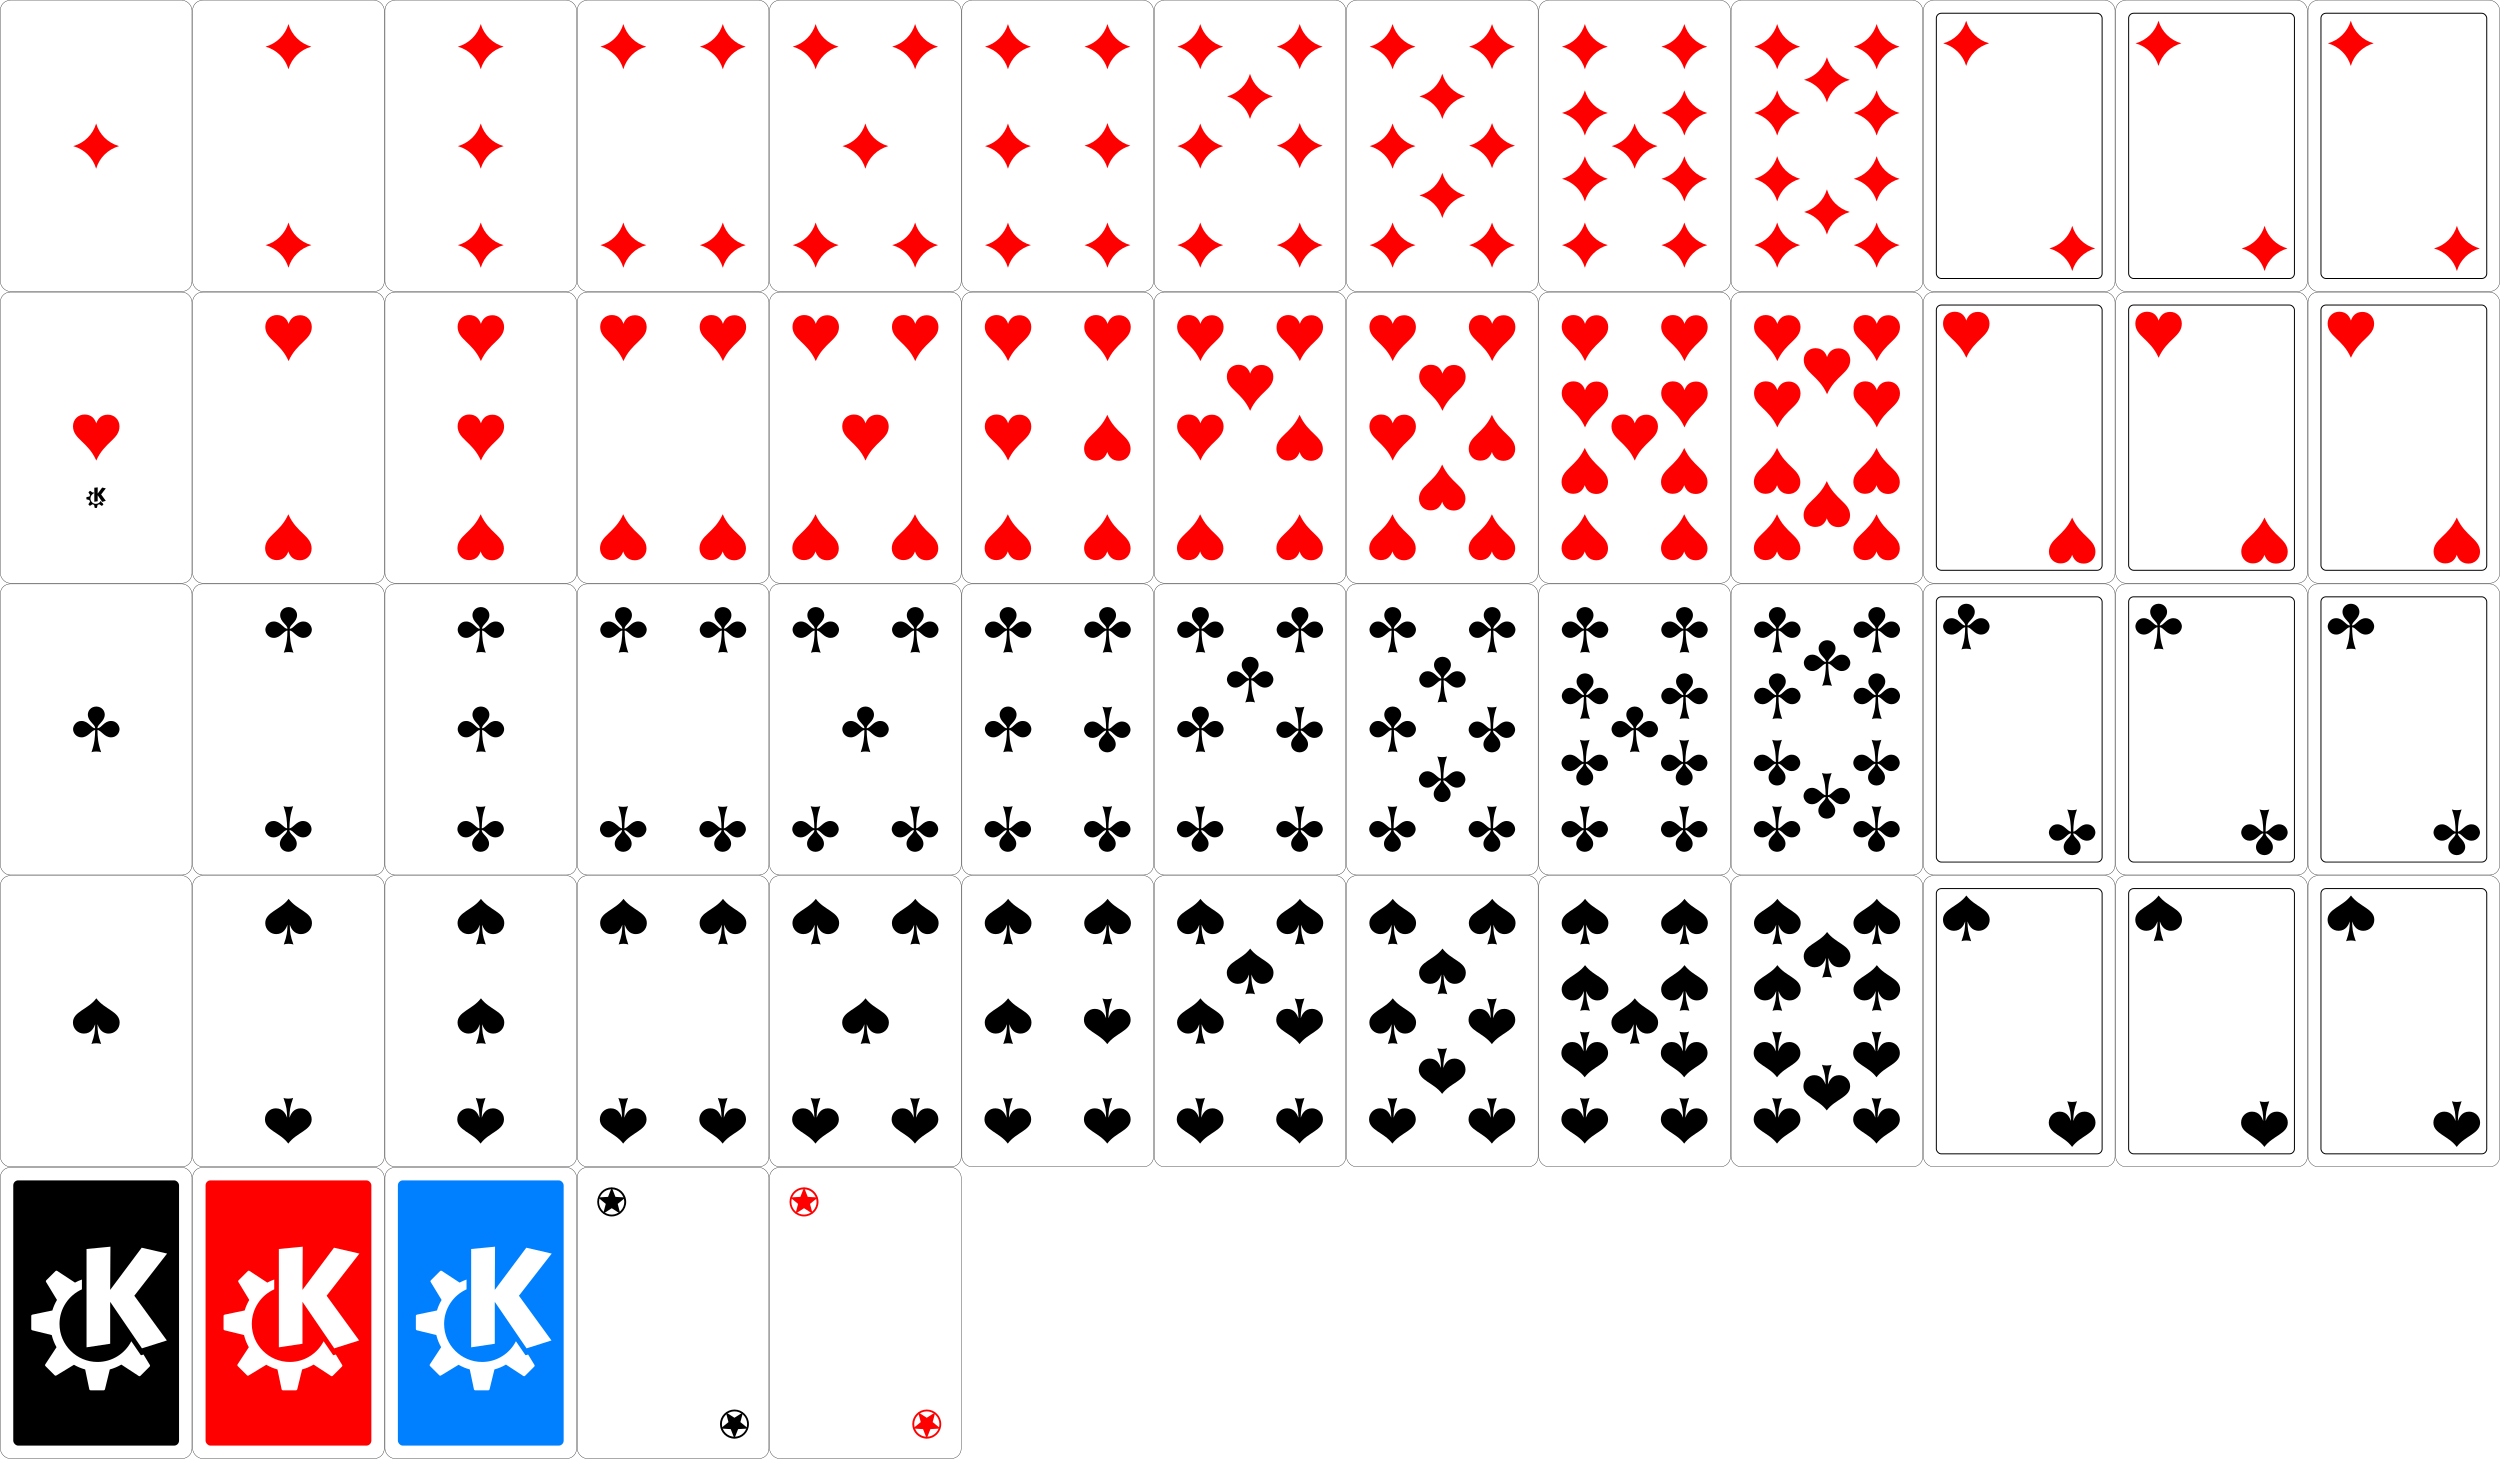 <?xml version="1.0" encoding="UTF-8" standalone="no"?>
<!DOCTYPE svg PUBLIC "-//W3C//DTD SVG 20010904//EN"
"http://www.w3.org/TR/2001/REC-SVG-20010904/DTD/svg10.dtd">
<!--
*
* Copyright 2004, 2006 Luciano Montanaro
*
-->
<svg id="tigullio-card-deck"
	xmlns="http://www.w3.org/2000/svg"
	xmlns:xlink="http://www.w3.org/1999/xlink" viewBox="0 0 754 440"
	width="754mm"
	height="440mm"
	>
	<desc lang="en">
		"Tigullio" is a 52-cards deck based on a "Genovese" card deck.
	</desc>
	<defs id="definitions"> 
		
		<!-- The card outline -->
		
		<g id="card-outline" width="58" height="88" viewBox="0 0 58 88">
			<rect style="fill:white;stroke:black;stroke-width:.1;"
				x="0.1" y="0.1" width="57.8" height="87.8" rx="3" />
		</g>
		
		<!-- The jocker star -->
		<g id="star" viewbox="0 0 32 32" transform="scale(.28)">
			<path
				style="opacity:1;fill-opacity:1;fill-rule:nonzero;stroke:none;visibility:visible;display:inline;overflow:visible"
				d="M 16.031 0.375 C 7.427 0.375 0.438 7.411 0.438 16.062 C 0.438 24.714 7.427 31.719 16.031 31.719 C 24.636 31.719 31.625 24.714 31.625 16.062 C 31.625 7.411 24.636 0.375 16.031 0.375 z M 15.719 2.438 C 23.213 2.297 29.421 8.303 29.562 15.844 C 29.704 23.385 23.744 29.61 16.25 29.75 C 8.756 29.89 2.547 23.885 2.406 16.344 C 2.265 8.803 8.225 2.578 15.719 2.438 z "
				/>
			<path
				style="opacity:1;fill-opacity:1;fill-rule:nonzero;stroke:none;visibility:visible;display:inline;overflow:visible"
				d="M 25.273,28.785 L 16.068,22.865 L 6.857,28.771 L 9.642,18.188 L 1.179,11.251 L 12.105,10.63 L 16.087,0.438 L 20.054,10.638 L 30.977,11.275 L 22.503,18.199 L 25.273,28.785 z " />
		</g>

		<g id="star-r"> 
			<use width="14" height="14" href="#star" transform="rotate(180,7,7)" />	
		</g> 
		<!-- The suit symbols -->
		
		<g id="diamond" transform="scale(.28)"
			width="14" height="14" viewBox="0 0 50 50" overflow="visible"> 
			<path style="fill:red;" 
				d="M 49.682 25.245 C 37.807 21.932 28.432 12.745 24.995 0.87 C 21.557 12.745 12.182 21.932 0.307 25.245 C 12.182 28.557 21.557 37.745 24.995 49.62 C 28.432 37.745 37.807 28.557 49.682 25.245 z " />
		</g>
		<g id="heart" transform="scale(.28)"
			width="14" height="14" viewBox="0 0 51 50" overflow="visible"> 
			<path style="fill:red;" 
				d="M 25.125 9.562 C 23.625 4.938 20.25 0.125 12.688 0.062 C 5.812 0 0.125 5.188 0.062 12.625 C 0 26.562 16.062 29.188 25.062 49.5 L 25.062 49.812 C 34.062 29.375 50.188 26.812 50.125 12.812 C 50.062 5.375 44.375 0.188 37.562 0.25 C 30 0.312 26.688 5.062 25.125 9.625 L 25.125 9.562 z " />
		</g>
		<g id="spade" transform="scale(.28)"
			width="14" height="14" viewBox="0 0 51 50" overflow="visible"> 
			<path style="fill:black;" 
				d="M 25.188 48.75 C 26.688 48.75 29.312 48.938 30.375 49.625 C 26.812 39.438 26.625 36.188 26.438 28.25 C 27.688 31.625 30.438 38.312 38.562 38.312 C 44.812 38.375 50.312 33.312 50.312 26.5 C 50.375 14.5 34.125 12.5 25.188 0.312 C 16.188 12.5 0 14.5 0 26.5 C 0 33.312 5.562 38.375 11.812 38.312 C 19.938 38.312 22.688 31.625 23.938 28.25 C 23.688 36.188 23.5 39.438 19.938 49.625 C 21 48.938 23.688 48.75 25.125 48.75 " />
		</g>
		<g id="club" transform="scale(.28)"
			width="14" height="14" viewBox="0 0 51 50" overflow="visible"> 
			<path style="fill:black;" 
				d="M 25.148 48.774 C 23.663 48.774 21.013 48.929 19.934 49.606 C 23.503 39.423 23.718 33.599 23.913 25.668 C 19.947 25.798 16.504 33.605 9.141 33.535 C 3.473 33.469 0.13 28.802 0.13 24.576 C 0.179 21.388 3.005 15.862 9.167 15.864 C 16.956 15.866 19.556 23.717 23.912 23.704 C 23.939 19.184 16.098 16.568 16.059 8.972 C 16.059 4.786 19.271 0.468 25.161 0.325 C 31.051 0.468 34.263 4.786 34.263 8.972 C 34.224 16.568 26.383 19.184 26.409 23.704 C 30.765 23.717 33.366 15.866 41.154 15.864 C 47.316 15.862 50.142 21.388 50.191 24.576 C 50.191 28.802 46.849 33.469 41.18 33.535 C 33.817 33.605 30.375 25.798 26.409 25.668 C 26.604 33.599 26.818 39.423 30.387 49.606 C 29.308 48.929 26.658 48.774 25.174 48.774 " /> 
		</g>
		
		<!-- Rotated suit symbols -->
		
		<g id="diamond-r"> 
			<use width="14" height="14" href="#diamond" transform="rotate(180,7,7)" />	
		</g> 
		<g id="heart-r"> 
			<use width="14" height="14" href="#heart" transform="rotate(180,7,7)" />	
		</g> 
		<g id="club-r"> 
			<use width="14" height="14" href="#club" transform="rotate(180,7,7)" />	
		</g> 
		<g id="spade-r"> 
			<use width="14" height="14" href="#spade" transform="rotate(180,7,7)" />	
		</g> 
		
		<!-- Outlines for the figures -->
		
		<g id="diamond-fig" overflow="visible" >
			<rect style="fill:none;stroke:black;stroke-width:.3" 
				x="4" y="4" width="50" height="80" rx="1.5" />
			<use x="6" y="6" href="#diamond" />
			<use x="38" y="68" href="#diamond-r" />
		</g>
		<g id="heart-fig" overflow="visible" >
			<rect style="fill:none;stroke:black;stroke-width:.3" 
				x="4" y="4" width="50" height="80" rx="1.5" />
			<use x="6" y="6" width="14" height="14" href="#heart" />
			<use x="38" y="68" width="14" height="14" href="#heart-r" />
		</g>
		<g id="club-fig" overflow="visible" >
			<rect style="fill:none;stroke:black;stroke-width:.3" 
				x="4" y="4" width="50" height="80" rx="1.5" />
			<use x="6" y="6" width="14" height="14" href="#club" />
			<use x="38" y="68" width="14" height="14" href="#club-r" />
		</g>
		<g id="spade-fig" overflow="visible" >
			<rect style="fill:none;stroke:black;stroke-width:.3" 
				x="4" y="4" width="50" height="80" rx="1.5" />
			<use x="6" y="6" width="14" height="14" href="#spade" />
			<use x="38" y="68" width="14" height="14" href="#spade-r" />
		</g>
		
		<!-- Components for the numeric cards: Diamonds -->
		
		<g id="diamond-g1" >
			<use x="0" y="37" href="#diamond" />
		</g>
		<g id="diamond-g2" >
			<use x="0" y="7" href="#diamond" />
			<use x="0" y="67" href="#diamond-r" />
		</g>
		<g id="diamond-g2-r" >
			<use x="0" y="0" href="#diamond-g2" transform="rotate(180,7,44) "/>
		</g>
		<g id="diamond-g3" >
			<use href="#diamond-g1" />
			<use href="#diamond-g2" />
		</g>
		<g id="diamond-g3-r" > 
			<use href="#diamond-g3" transform="rotate(180,7,44)" />	
		</g> 
		<g id="diamond-g4" >
			<use href="#diamond-g2" />
			<use x="0" y="27" href="#diamond" />
			<use x="0" y="47" href="#diamond-r" />
		</g>
		<g id="diamond-g4-r" >
			<use href="#diamond-g4" transform="rotate(180,7,44)" />	
		</g>

		<!-- Components for the numeric cards: Hearts -->

		<g id="heart-g1" >
			<use x="0" y="37" href="#heart" />
		</g>
		<g id="heart-g2" >
			<use x="0" y="7" href="#heart" />
			<use x="0" y="67" href="#heart-r" />
		</g>
		<g id="heart-g2-r" >
			<use x="0" y="0" href="#heart-g2" transform="rotate(180,7,44) "/>
		</g>
		<g id="heart-g3" >
			<use href="#heart-g1" />
			<use href="#heart-g2" />
		</g>
		<g id="heart-g3-r" > 
			<use href="#heart-g3" transform="rotate(180,7,44)" />	
		</g> 
		<g id="heart-g4" >
			<use href="#heart-g2" />
			<use x="0" y="27" href="#heart" />
			<use x="0" y="47" href="#heart-r" />
		</g>
		<g id="heart-g4-r" >
			<use href="#heart-g4" transform="rotate(180,7,44)" />	
		</g>
		
		<!-- Components for the numeric cards: Clubs -->
		
		<g id="club-g1" >
			<use x="0" y="37" href="#club" />
		</g>
		<g id="club-g2" >
			<use x="0" y="7" href="#club" />
			<use x="0" y="67" href="#club-r" />
		</g>
		<g id="club-g2-r" >
			<use x="0" y="0" href="#club-g2" transform="rotate(180,7,44) "/>
		</g>
		<g id="club-g3" >
			<use href="#club-g1" />
			<use href="#club-g2" />
		</g>
		<g id="club-g3-r" > 
			<use href="#club-g3" transform="rotate(180,7,44)" />	
		</g> 
		<g id="club-g4" >
			<use href="#club-g2" />
			<use x="0" y="27" href="#club" />
			<use x="0" y="47" href="#club-r" />
		</g>
		<g id="club-g4-r" >
			<use href="#club-g4" transform="rotate(180,7,44)" />	
		</g>

		<!-- Components for the numeric cards: Spades -->
		
		<g id="spade-g1" >
			<use x="0" y="37" href="#spade" />
		</g>
		<g id="spade-g2" >
			<use x="0" y="7" href="#spade" />
			<use x="0" y="67" href="#spade-r" />
		</g>
		<g id="spade-g2-r" >
			<use x="0" y="0" href="#spade-g2" transform="rotate(180,7,44) "/>
		</g>
		<g id="spade-g3" >
			<use href="#spade-g1" />
			<use href="#spade-g2" />
		</g>
		<g id="spade-g3-r" > 
			<use href="#spade-g3" transform="rotate(180,7,44)" />	
		</g> 
		<g id="spade-g4" >
			<use href="#spade-g2" />
			<use x="0" y="27" href="#spade" />
			<use x="0" y="47" href="#spade-r" />
		</g>
		<g id="spade-g4-r" >
			<use href="#spade-g4" transform="rotate(180,7,44)" />	
		</g>

		<!-- The K-gear logo, for the firm logo on the ace of hearts --> 

		<g id="k-logo" viewBox="0 0 225 223.838" transform="scale(0.036)">
			<!--
			<path
			   d="M 23.296880,0.0000000 L 201.70313,0.0000000 C 214.51758,0.0000000 225.00000,10.483400 225.00000,23.296880 L 225.00000,200.54150 C 225.00000,213.35400 214.51758,223.83838 201.70312,223.83838 L 23.296880,223.83838 C 10.482420,223.83838 0.0000000,213.35400 0.0000000,200.54150 L 0.0000000,23.296880 C 0.0000000,10.483400 10.482420,0.0000000 23.296880,0.0000000 z "
			   id="path1065_2_" 
			   style="fill:#0068c6;fill-opacity:1.0000000;fill-rule:evenodd"			/>

			<path
			   d="M 25.281250,9.3125000 C 16.499030,9.3125000 9.3125002,16.498530 9.3125000,25.281250 L 9.3125000,198.56250 C 9.3125000,207.34473 16.499019,214.59374 25.281250,214.59375 L 199.71875,214.59375 C 208.50098,214.59375 215.68750,207.34474 215.68750,198.56250 L 215.68750,25.281250 C 215.68750,16.498530 208.50097,9.3124997 199.71875,9.3125000 L 25.281250,9.3125000 z M 25.625000,16.218750 L 199.37500,16.218750 C 204.51562,16.218750 208.68751,20.433591 208.68750,25.625000 L 208.68750,198.31250 C 208.68750,203.45508 204.51562,207.62500 199.37500,207.62500 L 25.625000,207.62500 C 20.483890,207.62500 16.312499,203.45508 16.312500,198.31250 L 16.312500,25.625000 C 16.312500,20.433590 20.483891,16.218750 25.625000,16.218750 z "
			   style="fill:#ffffff"
			   id="path73" />
		   	-->
			<polygon
			   points="95.642,148.227 95.642,30.529 124.227,27.793 123.924,79.494 161.637,29.011 192.047,36.003 152.814,86.488 191.742,140.015 161.939,149.445 123.924,93.787 123.924,143.968 95.642,148.227 "
			   id="path5692_2_" />

			<path
			   d="M 163.82,156.836 L 161.351,157.618 C 160.99,157.731 160.598,157.596 160.386,157.283 C 160.386,157.283 155.514,150.153 149.223,140.946 C 141.702,155.665 126.401,165.747 108.732,165.747 C 83.629,165.747 63.277,145.394 63.277,120.29 C 63.277,101.822 74.293,85.939 90.106,78.825 L 90.106,67.099 C 87.228,68.105 84.446,69.319 81.804,70.758 C 81.801,70.756 81.798,70.751 81.791,70.748 L 60.378,56.705 C 59.801,56.328 59.042,56.406 58.557,56.894 L 47.338,68.111 C 46.866,68.584 46.777,69.319 47.125,69.892 L 60.259,91.523 C 57.93,95.439 56.064,99.663 54.729,104.117 L 30.616,109.133 C 29.945,109.272 29.461,109.866 29.461,110.555 L 29.461,126.417 C 29.461,127.088 29.919,127.669 30.566,127.826 L 53.97,133.546 C 55.218,138.706 57.153,143.597 59.709,148.092 L 46.163,168.75 C 45.785,169.328 45.864,170.088 46.352,170.575 L 57.567,181.792 C 58.039,182.262 58.775,182.353 59.351,182.007 L 80.579,169.115 C 84.749,171.521 89.246,173.415 93.999,174.699 L 98.951,198.513 C 99.091,199.188 99.688,199.668 100.372,199.668 L 116.237,199.668 C 116.904,199.668 117.485,199.213 117.645,198.559 L 123.479,174.695 C 128.379,173.373 133.013,171.402 137.284,168.886 L 158.204,182.604 C 158.779,182.983 159.539,182.907 160.027,182.418 L 171.246,171.202 C 171.721,170.727 171.807,169.994 171.458,169.422 L 163.82,156.836 z "
			   id="path79" />
		</g>	   

		<!-- Court cards figures -->

		<g id="jack-of-diamonds" width="58" height="88">
			<image width="58" height="88" xlink:href="jack-of-diamonds.svg"/>
		</g>
		<g id="jack-of-hearts" width="58" height="88">
			<image width="58" height="88" xlink:href="jack-of-hearts.svg"/>
		</g>
		<g id="jack-of-clubs" width="58" height="88">
			<image width="58" height="88" xlink:href="jack-of-clubs.svg"/>
		</g>
		<g id="jack-of-spades" width="58" height="88">
			<image width="58" height="88" xlink:href="jack-of-spades.svg"/>
		</g>
		
		<g id="queen-of-diamonds">
			<image width="58" height="88" xlink:href="queen-of-diamonds.svg"/>
		</g>
		<g id="queen-of-hearts" width="58" height="88">
			<image width="58" height="88" xlink:href="queen-of-hearts.svg"/>
		</g>
		<g id="queen-of-clubs" width="58" height="88">
			<image width="58" height="88" xlink:href="queen-of-clubs.svg"/>
		</g>
		<g id="queen-of-spades" width="58" height="88">
			<image width="58" height="88" xlink:href="queen-of-spades.svg"/>
		</g>
		
		<g id="king-of-diamonds" width="58" height="88">
			<image width="58" height="88" xlink:href="king-of-diamonds.svg"/>
		</g>
		<g id="king-of-hearts" width="58" height="88">
			<image width="58" height="88" xlink:href="king-of-hearts.svg"/>
		</g>
		<g id="king-of-clubs" width="58" height="88">
			<image width="58" height="88" xlink:href="king-of-clubs.svg"/>
		</g>
		<g id="king-of-spades" width="58" height="88">
			<image width="58" height="88" xlink:href="king-of-spades.svg"/>
		</g>
		
		<!-- Cards -->
		
		<!-- Diamond suit -->

		<g id="1_diamond" > 
			<use xlink:href="#card-outline" />
			<use xlink:href="#diamond-g1" x="22" y="0"/>
		</g>
		<g id="2_diamond" >
			<use xlink:href="#card-outline" />
			<use xlink:href="#diamond-g2" x="22" y="0"/>
		</g>
		<g id="3_diamond" >
			<use xlink:href="#card-outline" />
			<use xlink:href="#diamond-g3" x="22" y="0" />
		</g>
		<g id="4_diamond" >
			<use xlink:href="#card-outline" />
			<use xlink:href="#diamond-g2" x="7" y="0" />
			<use xlink:href="#diamond-g2-r" x="37" y="0" />
		</g>
		<g id="5_diamond" >
			<use xlink:href="#card-outline" />
			<use xlink:href="#diamond-g2" x="7" y="0" />
			<use xlink:href="#diamond-g2-r" x="37" y="0" />
			<use xlink:href="#diamond-g1" x="22" y="0"/>
		</g>
		<g id="6_diamond" >
			<use xlink:href="#card-outline" />
			<use xlink:href="#diamond-g3" x="7" y="0" />
			<use xlink:href="#diamond-g3-r" x="37" y="0" />
		</g>
		<g id="7_diamond" >
			<use xlink:href="#card-outline" />
			<use xlink:href="#diamond-g3" x="7" y="0" />
			<use xlink:href="#diamond" x="22" y="22" />
			<use xlink:href="#diamond-g3-r" x="37" y="0" />
		</g>
		<g id="8_diamond" >
			<use xlink:href="#card-outline" />
			<use xlink:href="#diamond-g3" x="7" y="0" />
			<use xlink:href="#diamond" x="22" y="22" />
			<use xlink:href="#diamond-r" x="22" y="52" />
			<use xlink:href="#diamond-g3-r" x="37" y="0" />
		</g>
		<g id="9_diamond" >
			<use xlink:href="#card-outline" />
			<use xlink:href="#diamond-g4" x="7" y="0" />
			<use xlink:href="#diamond-g1" x="22" y="0" />
			<use xlink:href="#diamond-g4-r" x="37" y="0" />
		</g>
		<g id="10_diamond" >
			<use xlink:href="#card-outline" />
			<use xlink:href="#diamond-g4" x="7" y="0" />
			<use xlink:href="#diamond" x="22" y="17" />
			<use xlink:href="#diamond-r" x="22" y="57" />
			<use xlink:href="#diamond-g4-r" x="37" y="0" />
		</g>
		<g id="jack_diamond" >
			<use xlink:href="#card-outline" />
			<use xlink:href="#diamond-fig" />
			<use xlink:href="#jack-of-diamonds" />
		</g>
		<g id="queen_diamond" >
			<use xlink:href="#card-outline" />
			<use xlink:href="#diamond-fig" />
			<use xlink:href="#queen-of-diamonds" />
		</g>
		<g id="king_diamond" >
			<use xlink:href="#card-outline" />
			<use xlink:href="#diamond-fig" />
			<use xlink:href="#king-of-diamonds" />
		</g>
		
		<!-- Heart suit -->

		<g id="1_heart" > 
			<use xlink:href="#card-outline" />
			<use xlink:href="#heart-g1" x="22" y="0"/>
			<use xlink:href="#k-logo" x="25" y="58"/>
		</g>
		<g id="2_heart" >
			<use xlink:href="#card-outline" />
			<use xlink:href="#heart-g2" x="22" y="0"/>
		</g>
		<g id="3_heart" >
			<use xlink:href="#card-outline" />
			<use xlink:href="#heart-g3" x="22" y="0" />
		</g>
		<g id="4_heart" >
			<use xlink:href="#card-outline" />
			<use xlink:href="#heart-g2" x="7" y="0" />
			<use xlink:href="#heart-g2-r" x="37" y="0" />
		</g>
		<g id="5_heart" >
			<use xlink:href="#card-outline" />
			<use xlink:href="#heart-g2" x="7" y="0" />
			<use xlink:href="#heart-g2-r" x="37" y="0" />
			<use xlink:href="#heart-g1" x="22" y="0"/>
		</g>
		<g id="6_heart" >
			<use xlink:href="#card-outline" />
			<use xlink:href="#heart-g3" x="7" y="0" />
			<use xlink:href="#heart-g3-r" x="37" y="0" />
		</g>
		<g id="7_heart" >
			<use xlink:href="#card-outline" />
			<use xlink:href="#heart-g3" x="7" y="0" />
			<use xlink:href="#heart" x="22" y="22" />
			<use xlink:href="#heart-g3-r" x="37" y="0" />
		</g>
		<g id="8_heart" >
			<use xlink:href="#card-outline" />
			<use xlink:href="#heart-g3" x="7" y="0" />
			<use xlink:href="#heart" x="22" y="22" />
			<use xlink:href="#heart-r" x="22" y="52" />
			<use xlink:href="#heart-g3-r" x="37" y="0" />
		</g>
		<g id="9_heart" >
			<use xlink:href="#card-outline" />
			<use xlink:href="#heart-g4" x="7" y="0" />
			<use xlink:href="#heart-g1" x="22" y="0" />
			<use xlink:href="#heart-g4-r" x="37" y="0" />
		</g>
		<g id="10_heart" >
			<use xlink:href="#card-outline" />
			<use xlink:href="#heart-g4" x="7" y="0" />
			<use xlink:href="#heart" x="22" y="17" />
			<use xlink:href="#heart-r" x="22" y="57" />
			<use xlink:href="#heart-g4-r" x="37" y="0" />
		</g>
		<g id="jack_heart" >
			<use xlink:href="#card-outline" />
			<use xlink:href="#heart-fig" />
			<use xlink:href="#jack-of-hearts" />
		</g>
		<g id="queen_heart" >
			<use xlink:href="#card-outline" />
			<use xlink:href="#heart-fig" />
			<use xlink:href="#queen-of-hearts" />
		</g>
		<g id="king_heart" >
			<use xlink:href="#card-outline" />
			<use xlink:href="#heart-fig" />
			<use xlink:href="#king-of-hearts" />
		</g>
		
		<!-- Club suit -->
		
		<g id="1_club" > 
			<use xlink:href="#card-outline" />
			<use xlink:href="#club-g1" x="22" y="0"/>
		</g>
		<g id="2_club" >
			<use xlink:href="#card-outline" />
			<use xlink:href="#club-g2" x="22" y="0"/>
		</g>
		<g id="3_club" >
			<use xlink:href="#card-outline" />
			<use xlink:href="#club-g3" x="22" y="0" />
		</g>
		<g id="4_club" >
			<use xlink:href="#card-outline" />
			<use xlink:href="#club-g2" x="7" y="0" />
			<use xlink:href="#club-g2-r" x="37" y="0" />
		</g>
		<g id="5_club" >
			<use xlink:href="#card-outline" />
			<use xlink:href="#club-g2" x="7" y="0" />
			<use xlink:href="#club-g2-r" x="37" y="0" />
			<use xlink:href="#club-g1" x="22" y="0"/>
		</g>
		<g id="6_club" >
			<use xlink:href="#card-outline" />
			<use xlink:href="#club-g3" x="7" y="0" />
			<use xlink:href="#club-g3-r" x="37" y="0" />
		</g>
		<g id="7_club" >
			<use xlink:href="#card-outline" />
			<use xlink:href="#club-g3" x="7" y="0" />
			<use xlink:href="#club" x="22" y="22" />
			<use xlink:href="#club-g3-r" x="37" y="0" />
		</g>
		<g id="8_club" >
			<use xlink:href="#card-outline" />
			<use xlink:href="#club-g3" x="7" y="0" />
			<use xlink:href="#club" x="22" y="22" />
			<use xlink:href="#club-r" x="22" y="52" />
			<use xlink:href="#club-g3-r" x="37" y="0" />
		</g>
		<g id="9_club" >
			<use xlink:href="#card-outline" />
			<use xlink:href="#club-g4" x="7" y="0" />
			<use xlink:href="#club-g1" x="22" y="0" />
			<use xlink:href="#club-g4-r" x="37" y="0" />
		</g>
		<g id="10_club" >
			<use xlink:href="#card-outline" />
			<use xlink:href="#club-g4" x="7" y="0" />
			<use xlink:href="#club" x="22" y="17" />
			<use xlink:href="#club-r" x="22" y="57" />
			<use xlink:href="#club-g4-r" x="37" y="0" />
		</g>
		<g id="jack_club" >
			<use xlink:href="#card-outline" />
			<use xlink:href="#club-fig" />
			<use xlink:href="#jack-of-clubs" />
		</g>
		<g id="queen_club" >
			<use xlink:href="#card-outline" />
			<use xlink:href="#club-fig" />
			<use xlink:href="#queen-of-clubs" />
		</g>
		<g id="king_club" width="58" height="88" >
			<use xlink:href="#card-outline" />
			<use xlink:href="#club-fig" />
			<use xlink:href="#king-of-clubs" />
		</g>
		
		<!-- Spade suit -->
		
		<g id="1_spade" > 
			<use xlink:href="#card-outline" />
			<use xlink:href="#spade-g1" x="22" y="0"/>
		</g>
		<g id="2_spade" >
			<use xlink:href="#card-outline" />
			<use xlink:href="#spade-g2" x="22" y="0"/>
		</g>
		<g id="3_spade" >
			<use xlink:href="#card-outline" />
			<use xlink:href="#spade-g3" x="22" y="0" />
		</g>
		<g id="4_spade" >
			<use xlink:href="#card-outline" />
			<use xlink:href="#spade-g2" x="7" y="0" />
			<use xlink:href="#spade-g2-r" x="37" y="0" />
		</g>
		<g id="5_spade" >
			<use xlink:href="#card-outline" />
			<use xlink:href="#spade-g2" x="7" y="0" />
			<use xlink:href="#spade-g2-r" x="37" y="0" />
			<use xlink:href="#spade-g1" x="22" y="0"/>
		</g>
		<g id="6_spade" >
			<use xlink:href="#card-outline" />
			<use xlink:href="#spade-g3" x="7" y="0" />
			<use xlink:href="#spade-g3-r" x="37" y="0" />
		</g>
		<g id="7_spade" >
			<use xlink:href="#card-outline" />
			<use xlink:href="#spade-g3" x="7" y="0" />
			<use xlink:href="#spade" x="22" y="22" />
			<use xlink:href="#spade-g3-r" x="37" y="0" />
		</g>
		<g id="8_spade" >
			<use xlink:href="#card-outline" />
			<use xlink:href="#spade-g3" x="7" y="0" />
			<use xlink:href="#spade" x="22" y="22" />
			<use xlink:href="#spade-r" x="22" y="52" />
			<use xlink:href="#spade-g3-r" x="37" y="0" />
		</g>
		<g id="9_spade" >
			<use xlink:href="#card-outline" />
			<use xlink:href="#spade-g4" x="7" y="0" />
			<use xlink:href="#spade-g1" x="22" y="0" />
			<use xlink:href="#spade-g4-r" x="37" y="0" />
		</g>
		<g id="10_spade" >
			<use xlink:href="#card-outline" />
			<use xlink:href="#spade-g4" x="7" y="0" />
			<use xlink:href="#spade" x="22" y="17" />
			<use xlink:href="#spade-r" x="22" y="57" />
			<use xlink:href="#spade-g4-r" x="37" y="0" />
		</g>
		<g id="jack_spade" >
			<use xlink:href="#card-outline" />
			<use xlink:href="#spade-fig" />
			<use xlink:href="#jack-of-spades" />
		</g>
		<g id="queen_spade" >
			<use xlink:href="#card-outline" />
			<use xlink:href="#spade-fig" />
			<use xlink:href="#queen-of-spades" />
		</g>
		<g id="king_spade" >
			<use xlink:href="#card-outline" />
			<use xlink:href="#spade-fig" />
			<use xlink:href="#king-of-spades" />
		</g>
		
		<!-- Card groups, for easy displaying -->
			
		<g id="diamond-suit" >
			<use xlink:href="#1_diamond" x="0" y="0" />
			<use xlink:href="#2_diamond" x="58" y="0" />
			<use xlink:href="#3_diamond" x="116" y="0" />
			<use xlink:href="#4_diamond" x="174" y="0" />
			<use xlink:href="#5_diamond" x="232" y="0" />
			<use xlink:href="#6_diamond" x="290" y="0" />
			<use xlink:href="#7_diamond" x="348" y="0" /> 
			<use xlink:href="#8_diamond" x="406" y="0" /> 
			<use xlink:href="#9_diamond" x="464" y="0" /> 
			<use xlink:href="#10_diamond" x="522" y="0" /> 
			<use xlink:href="#jack_diamond" x="580" y="0" />
			<use xlink:href="#queen_diamond" x="638" y="0" />
			<use xlink:href="#king_diamond" x="696" y="0" />
		</g>
		<g id="heart-suit" >
			<use xlink:href="#1_heart" x="0" y="0" />
			<use xlink:href="#2_heart" x="58" y="0" />
			<use xlink:href="#3_heart" x="116" y="0" />
			<use xlink:href="#4_heart" x="174" y="0" />
			<use xlink:href="#5_heart" x="232" y="0" />
			<use xlink:href="#6_heart" x="290" y="0" />
			<use xlink:href="#7_heart" x="348" y="0" /> 
			<use xlink:href="#8_heart" x="406" y="0" /> 
			<use xlink:href="#9_heart" x="464" y="0" /> 
			<use xlink:href="#10_heart" x="522" y="0" /> 
			<use xlink:href="#jack_heart" x="580" y="0" />
			<use xlink:href="#queen_heart" x="638" y="0" />
			<use xlink:href="#king_heart" x="696" y="0" />
		</g>
		<g id="club-suit" >
			<use xlink:href="#1_club" x="0" y="0" />
			<use xlink:href="#2_club" x="58" y="0" />
			<use xlink:href="#3_club" x="116" y="0" />
			<use xlink:href="#4_club" x="174" y="0" />
			<use xlink:href="#5_club" x="232" y="0" />
			<use xlink:href="#6_club" x="290" y="0" />
			<use xlink:href="#7_club" x="348" y="0" /> 
			<use xlink:href="#8_club" x="406" y="0" /> 
			<use xlink:href="#9_club" x="464" y="0" /> 
			<use xlink:href="#10_club" x="522" y="0" /> 
			<use xlink:href="#jack_club" x="580" y="0" />
			<use xlink:href="#queen_club" x="638" y="0" />
			<use xlink:href="#king_club" x="696" y="0" />
		</g>
		<g id="spade-suit" >
			<use xlink:href="#1_spade" x="0" y="0" />
			<use xlink:href="#2_spade" x="58" y="0" />
			<use xlink:href="#3_spade" x="116" y="0" />
			<use xlink:href="#4_spade" x="174" y="0" />
			<use xlink:href="#5_spade" x="232" y="0" />
			<use xlink:href="#6_spade" x="290" y="0" />
			<use xlink:href="#7_spade" x="348" y="0" /> 
			<use xlink:href="#8_spade" x="406" y="0" /> 
			<use xlink:href="#9_spade" x="464" y="0" /> 
			<use xlink:href="#10_spade" x="522" y="0" /> 
			<use xlink:href="#jack_spade" x="580" y="0" />
			<use xlink:href="#queen_spade" x="638" y="0" />
			<use xlink:href="#king_spade" x="696" y="0" />
		</g>
		
		<!-- Misc stuff: Card backs, jolly jockers... -->
		<g id="big-logo">
			<use xlink:href="#k-logo"
				transform="translate(4.5,4.5) scale(7) translate(-4.5,-4.5)"/>
		</g>
		<g id="back">
			<use xlink:href="#card-outline" />
			<rect style="fill:black;" 
				x="4" y="4" width="50" height="80" rx="1.5" />
			<use x="29" y="44" xlink:href="#big-logo" style="fill:white;" />
		</g>
		<g id="blue_back">
			<use xlink:href="#card-outline" />
			<rect style="fill:#0080ff;" 
				x="4" y="4" width="50" height="80" rx="1.5" />
			<use x="29" y="44" xlink:href="#big-logo" style="fill:white;" />
		</g>
		<g id="red_back">
			<use xlink:href="#card-outline" />
			<rect style="fill:red;" 
				x="4" y="4" width="50" height="80" rx="1.5" />
			<use x="29" y="44" xlink:href="#big-logo" style="fill:white;" />
		</g>
		
		<!-- Jolly Jockers -->
		
		<g id="black_jocker">
			<use xlink:href="#card-outline" />
			<use style="fill:black;" x="6" y="6" width="14" height="14" href="#star" />
			<use style="fill:black;" x="38" y="68" width="14" height="14" href="#star-r" />
		</g>
		<g id="red_jocker">
			<use xlink:href="#card-outline" />
			<use style="fill:red;" x="6" y="6" width="14" height="14" href="#star" />
			<use  style="fill:red;" x="38" y="68" width="14" height="14" href="#star-r" />
		</g>

		<g id="misc-cards">
			<use xlink:href="#back" x="0" y="0" />
			<use xlink:href="#red_back" x="58" y="0" />
			<use xlink:href="#blue_back" x="116" y="0" />
			<use xlink:href="#black_jocker" x="174" y="0" />
			<use xlink:href="#red_jocker" x="232" y="0" />
		</g>
	</defs>
	
	<use xlink:href="#diamond-suit" y="0" />
	<use xlink:href="#heart-suit" y="88" />
	<use xlink:href="#club-suit" y="176" />
	<use xlink:href="#spade-suit" y="264" />
	<use xlink:href="#misc-cards" y="352" />
</svg>

<!--
	Disabled stuff goes here
-->

<!--
 vi: ts=4 sw=4
-->
